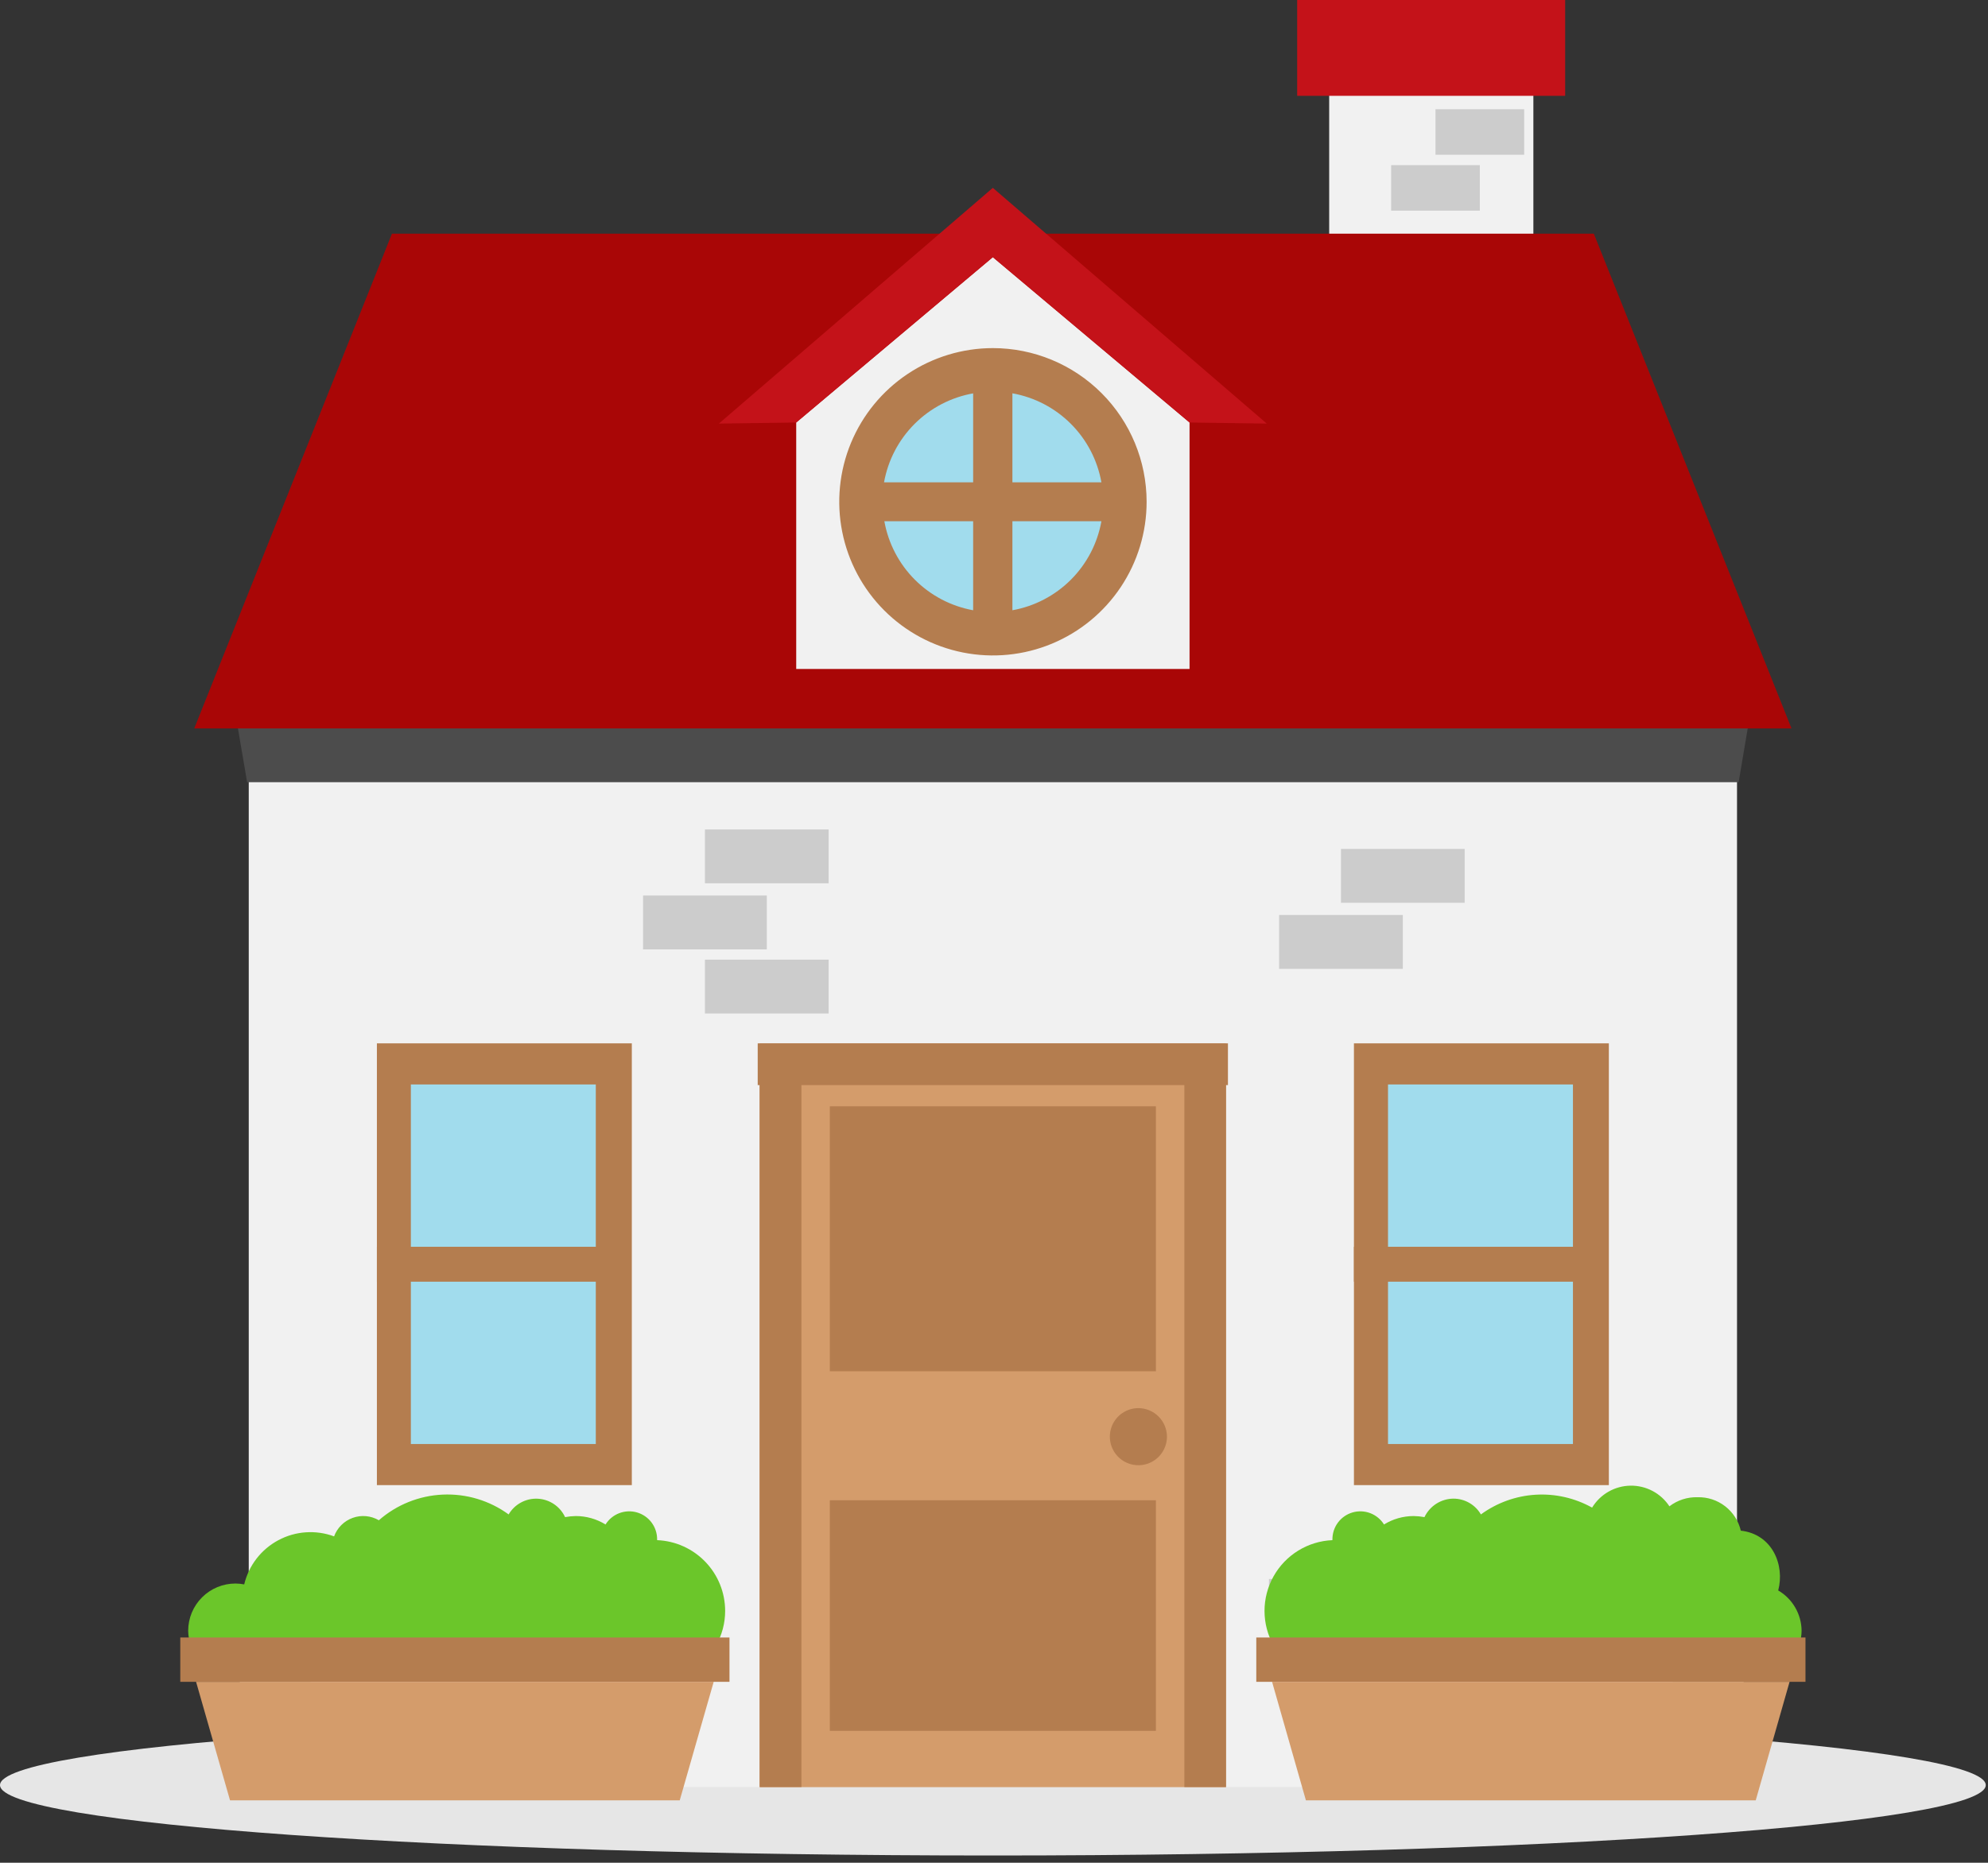 <svg width="143" height="134" viewBox="0 0 143 134" fill="none" xmlns="http://www.w3.org/2000/svg">
<rect x="0" y="0" width="143" height="134" fill="#333333" stroke="none"/>
<g clip-path="url(#clip0)">
<path d="M142.839 128.416C142.839 131.216 110.865 133.48 71.423 133.48C31.981 133.48 0 131.216 0 128.416C0 125.615 31.981 123.351 71.423 123.351C110.865 123.351 142.839 125.623 142.839 128.416Z" fill="#E6E6E6"/>
<path d="M110.298 6.511H95.61V25.221H110.298V6.511Z" fill="#F1F1F1"/>
<path d="M112.585 0H93.307V6.893H112.585V0Z" fill="#C41219"/>
<path d="M124.946 128.556H17.893V54.34L71.416 17.247L124.946 54.34V128.556Z" fill="#F1F1F1"/>
<path d="M17.068 52.123L17.776 56.269H125.063L125.763 52.123H17.068Z" fill="#4C4C4C"/>
<path d="M114.646 16.811H28.193L13.972 52.403H128.867L114.646 16.811Z" fill="#A90606"/>
<path d="M115.728 75.056H97.391V106.836H115.728V75.056Z" fill="#B47D4F"/>
<path d="M113.145 78.013H99.842V103.879H113.145V78.013Z" fill="#A1DCED"/>
<path d="M114.39 89.69H97.391V92.202H114.39V89.69Z" fill="#B47D4F"/>
<path d="M45.448 75.056H27.111V106.836H45.448V75.056Z" fill="#B47D4F"/>
<path d="M42.857 78.013H29.554V103.879H42.857V78.013Z" fill="#A1DCED"/>
<path d="M44.11 89.69H27.111V92.202H44.11V89.69Z" fill="#B47D4F"/>
<path d="M106.447 11.879H100.068V15.154H106.447V11.879Z" fill="#CCCCCC"/>
<path d="M109.636 7.857H103.257V11.132H109.636V7.857Z" fill="#CCCCCC"/>
<path d="M85.878 118.341H76.978V122.216H85.878V118.341Z" fill="#EBD7B4"/>
<path d="M55.157 64.422H46.257V68.296H55.157V64.422Z" fill="#CCCCCC"/>
<path d="M59.606 59.669H50.707V63.543H59.606V59.669Z" fill="#CCCCCC"/>
<path d="M100.908 65.822H92.008V69.696H100.908V65.822Z" fill="#CCCCCC"/>
<path d="M105.357 61.069H96.458V64.943H105.357V61.069Z" fill="#CCCCCC"/>
<path d="M100.176 113.588H91.277V117.462H100.176V113.588Z" fill="#CCCCCC"/>
<path d="M22.343 114.926H17.247V118.8H22.343V114.926Z" fill="#CCCCCC"/>
<path d="M22.343 119.82H17.247V123.694H22.343V119.82Z" fill="#CCCCCC"/>
<path d="M22.343 124.713H17.247V128.587H22.343V124.713Z" fill="#CCCCCC"/>
<path d="M125.421 114.926H120.325V118.8H125.421V114.926Z" fill="#CCCCCC"/>
<path d="M125.421 119.82H120.325V123.694H125.421V119.82Z" fill="#CCCCCC"/>
<path d="M125.421 124.713H120.325V128.587H125.421V124.713Z" fill="#CCCCCC"/>
<path d="M59.606 69.035H50.707V72.909H59.606V69.035Z" fill="#CCCCCC"/>
<path d="M88.188 75.064H54.643V128.564H88.188V75.064Z" fill="#D49C6B"/>
<path d="M83.147 79.584H59.692V98.644H83.147V79.584Z" fill="#B47D4F"/>
<path d="M83.147 107.925H59.692V124.511H83.147V107.925Z" fill="#B47D4F"/>
<path d="M83.941 103.35C83.941 103.757 83.82 104.154 83.594 104.491C83.369 104.829 83.048 105.092 82.673 105.248C82.297 105.403 81.885 105.444 81.486 105.365C81.088 105.285 80.722 105.09 80.434 104.803C80.147 104.515 79.952 104.149 79.873 103.751C79.793 103.353 79.834 102.94 79.989 102.564C80.145 102.189 80.408 101.868 80.746 101.643C81.084 101.417 81.481 101.297 81.887 101.297C82.431 101.299 82.952 101.516 83.337 101.9C83.722 102.285 83.939 102.806 83.941 103.35Z" fill="#B47D4F"/>
<path d="M88.328 75.056H88.188H85.193H57.646H54.643H54.503V78.059H54.643V128.556H57.646V78.059H85.193V128.556H88.188V78.059H88.328V75.056Z" fill="#B47D4F"/>
<path d="M71.416 18.5L57.273 30.394V48.124H71.416H85.566V30.394L71.416 18.5Z" fill="#F1F1F1"/>
<path d="M71.416 45.043C76.361 45.043 80.37 41.034 80.37 36.089C80.37 31.144 76.361 27.135 71.416 27.135C66.47 27.135 62.461 31.144 62.461 36.089C62.461 41.034 66.47 45.043 71.416 45.043Z" fill="#A1DCED"/>
<path d="M71.423 25.042C69.237 25.042 67.1 25.691 65.282 26.905C63.464 28.12 62.047 29.846 61.21 31.866C60.374 33.886 60.155 36.109 60.581 38.253C61.008 40.398 62.061 42.368 63.607 43.914C65.153 45.46 67.122 46.513 69.267 46.939C71.411 47.366 73.634 47.147 75.654 46.31C77.674 45.473 79.4 44.056 80.615 42.238C81.83 40.42 82.478 38.283 82.478 36.097C82.476 33.166 81.311 30.355 79.238 28.282C77.165 26.209 74.355 25.044 71.423 25.042ZM79.203 34.697H72.824V28.294C74.417 28.579 75.885 29.345 77.03 30.49C78.175 31.635 78.941 33.103 79.226 34.697H79.203ZM70 28.294V34.697H63.59C63.877 33.099 64.649 31.628 65.799 30.483C66.95 29.338 68.424 28.574 70.023 28.294H70ZM63.59 37.497H70V43.9C68.409 43.611 66.945 42.843 65.804 41.699C64.662 40.554 63.898 39.088 63.613 37.497H63.59ZM72.824 43.9V37.497H79.226C78.941 39.091 78.175 40.559 77.03 41.704C75.885 42.848 74.417 43.615 72.824 43.9Z" fill="#B47D4F"/>
<path d="M71.416 13.513L51.71 30.472L57.273 30.394L71.416 18.5L85.567 30.394L91.121 30.472L71.416 13.513Z" fill="#C41219"/>
<path d="M51.5 118.38C51.934 117.62 52.162 116.759 52.161 115.883C52.16 114.567 51.651 113.303 50.738 112.355C49.826 111.406 48.583 110.848 47.268 110.795C47.271 110.777 47.271 110.759 47.268 110.741C47.271 110.304 47.131 109.878 46.869 109.527C46.608 109.177 46.239 108.922 45.819 108.8C45.399 108.679 44.951 108.698 44.542 108.854C44.134 109.011 43.788 109.296 43.557 109.667C42.916 109.272 42.179 109.062 41.426 109.061C41.165 109.064 40.904 109.09 40.648 109.138C40.471 108.759 40.194 108.434 39.847 108.201C39.499 107.967 39.094 107.833 38.676 107.813C38.258 107.793 37.842 107.888 37.474 108.087C37.105 108.286 36.799 108.583 36.587 108.944C35.214 107.944 33.542 107.441 31.846 107.518C30.149 107.594 28.529 108.245 27.252 109.364C26.97 109.2 26.655 109.099 26.33 109.069C26.005 109.039 25.678 109.081 25.371 109.192C25.064 109.302 24.785 109.479 24.553 109.709C24.322 109.939 24.143 110.217 24.031 110.523C23.381 110.283 22.688 110.183 21.997 110.231C21.306 110.278 20.633 110.471 20.022 110.798C19.412 111.124 18.877 111.576 18.453 112.124C18.03 112.672 17.728 113.304 17.566 113.977C17.358 113.937 17.147 113.916 16.936 113.915C16.036 113.915 15.172 114.272 14.535 114.908C13.897 115.544 13.538 116.407 13.536 117.307C13.54 117.673 13.606 118.036 13.731 118.38H51.5Z" fill="#6BC62A"/>
<path d="M52.473 117.797H12.968V120.986H52.473V117.797Z" fill="#B47D4F"/>
<path d="M51.337 120.986H14.104L16.547 129.513H48.894L51.337 120.986Z" fill="#D49C6B"/>
<path d="M127.91 114.413C128.393 112.585 127.49 110.367 125.219 110.111C125.056 109.413 124.657 108.793 124.09 108.355C123.524 107.917 122.823 107.688 122.107 107.707C121.378 107.686 120.663 107.917 120.084 108.36C119.78 107.896 119.362 107.516 118.872 107.257C118.381 106.997 117.832 106.866 117.277 106.875C116.722 106.884 116.178 107.034 115.696 107.31C115.215 107.586 114.811 107.979 114.522 108.454C113.282 107.762 111.869 107.44 110.451 107.527C109.034 107.614 107.671 108.106 106.524 108.944C106.323 108.598 106.035 108.312 105.688 108.112C105.341 107.913 104.948 107.808 104.548 107.808C104.111 107.812 103.684 107.939 103.315 108.174C102.947 108.41 102.652 108.744 102.464 109.138C102.207 109.09 101.947 109.064 101.686 109.061C100.933 109.061 100.194 109.271 99.554 109.667C99.323 109.296 98.977 109.011 98.569 108.854C98.161 108.698 97.713 108.679 97.293 108.8C96.873 108.922 96.504 109.177 96.242 109.527C95.981 109.878 95.841 110.304 95.843 110.741V110.795C94.973 110.832 94.126 111.09 93.384 111.547C92.642 112.004 92.029 112.643 91.605 113.404C91.18 114.165 90.958 115.022 90.959 115.893C90.96 116.764 91.185 117.621 91.611 118.38H129.404C129.526 118.036 129.589 117.673 129.591 117.307C129.585 116.72 129.427 116.145 129.132 115.638C128.838 115.131 128.417 114.709 127.91 114.413Z" fill="#6BC62A"/>
<path d="M129.871 117.797H90.367V120.986H129.871V117.797Z" fill="#B47D4F"/>
<path d="M128.727 120.986H91.502L93.937 129.513H126.292L128.727 120.986Z" fill="#D49C6B"/>
</g>
<defs>
<clipPath id="clip0">
<rect width="142.839" height="133.48" fill="white"/>
</clipPath>
</defs>
</svg>
